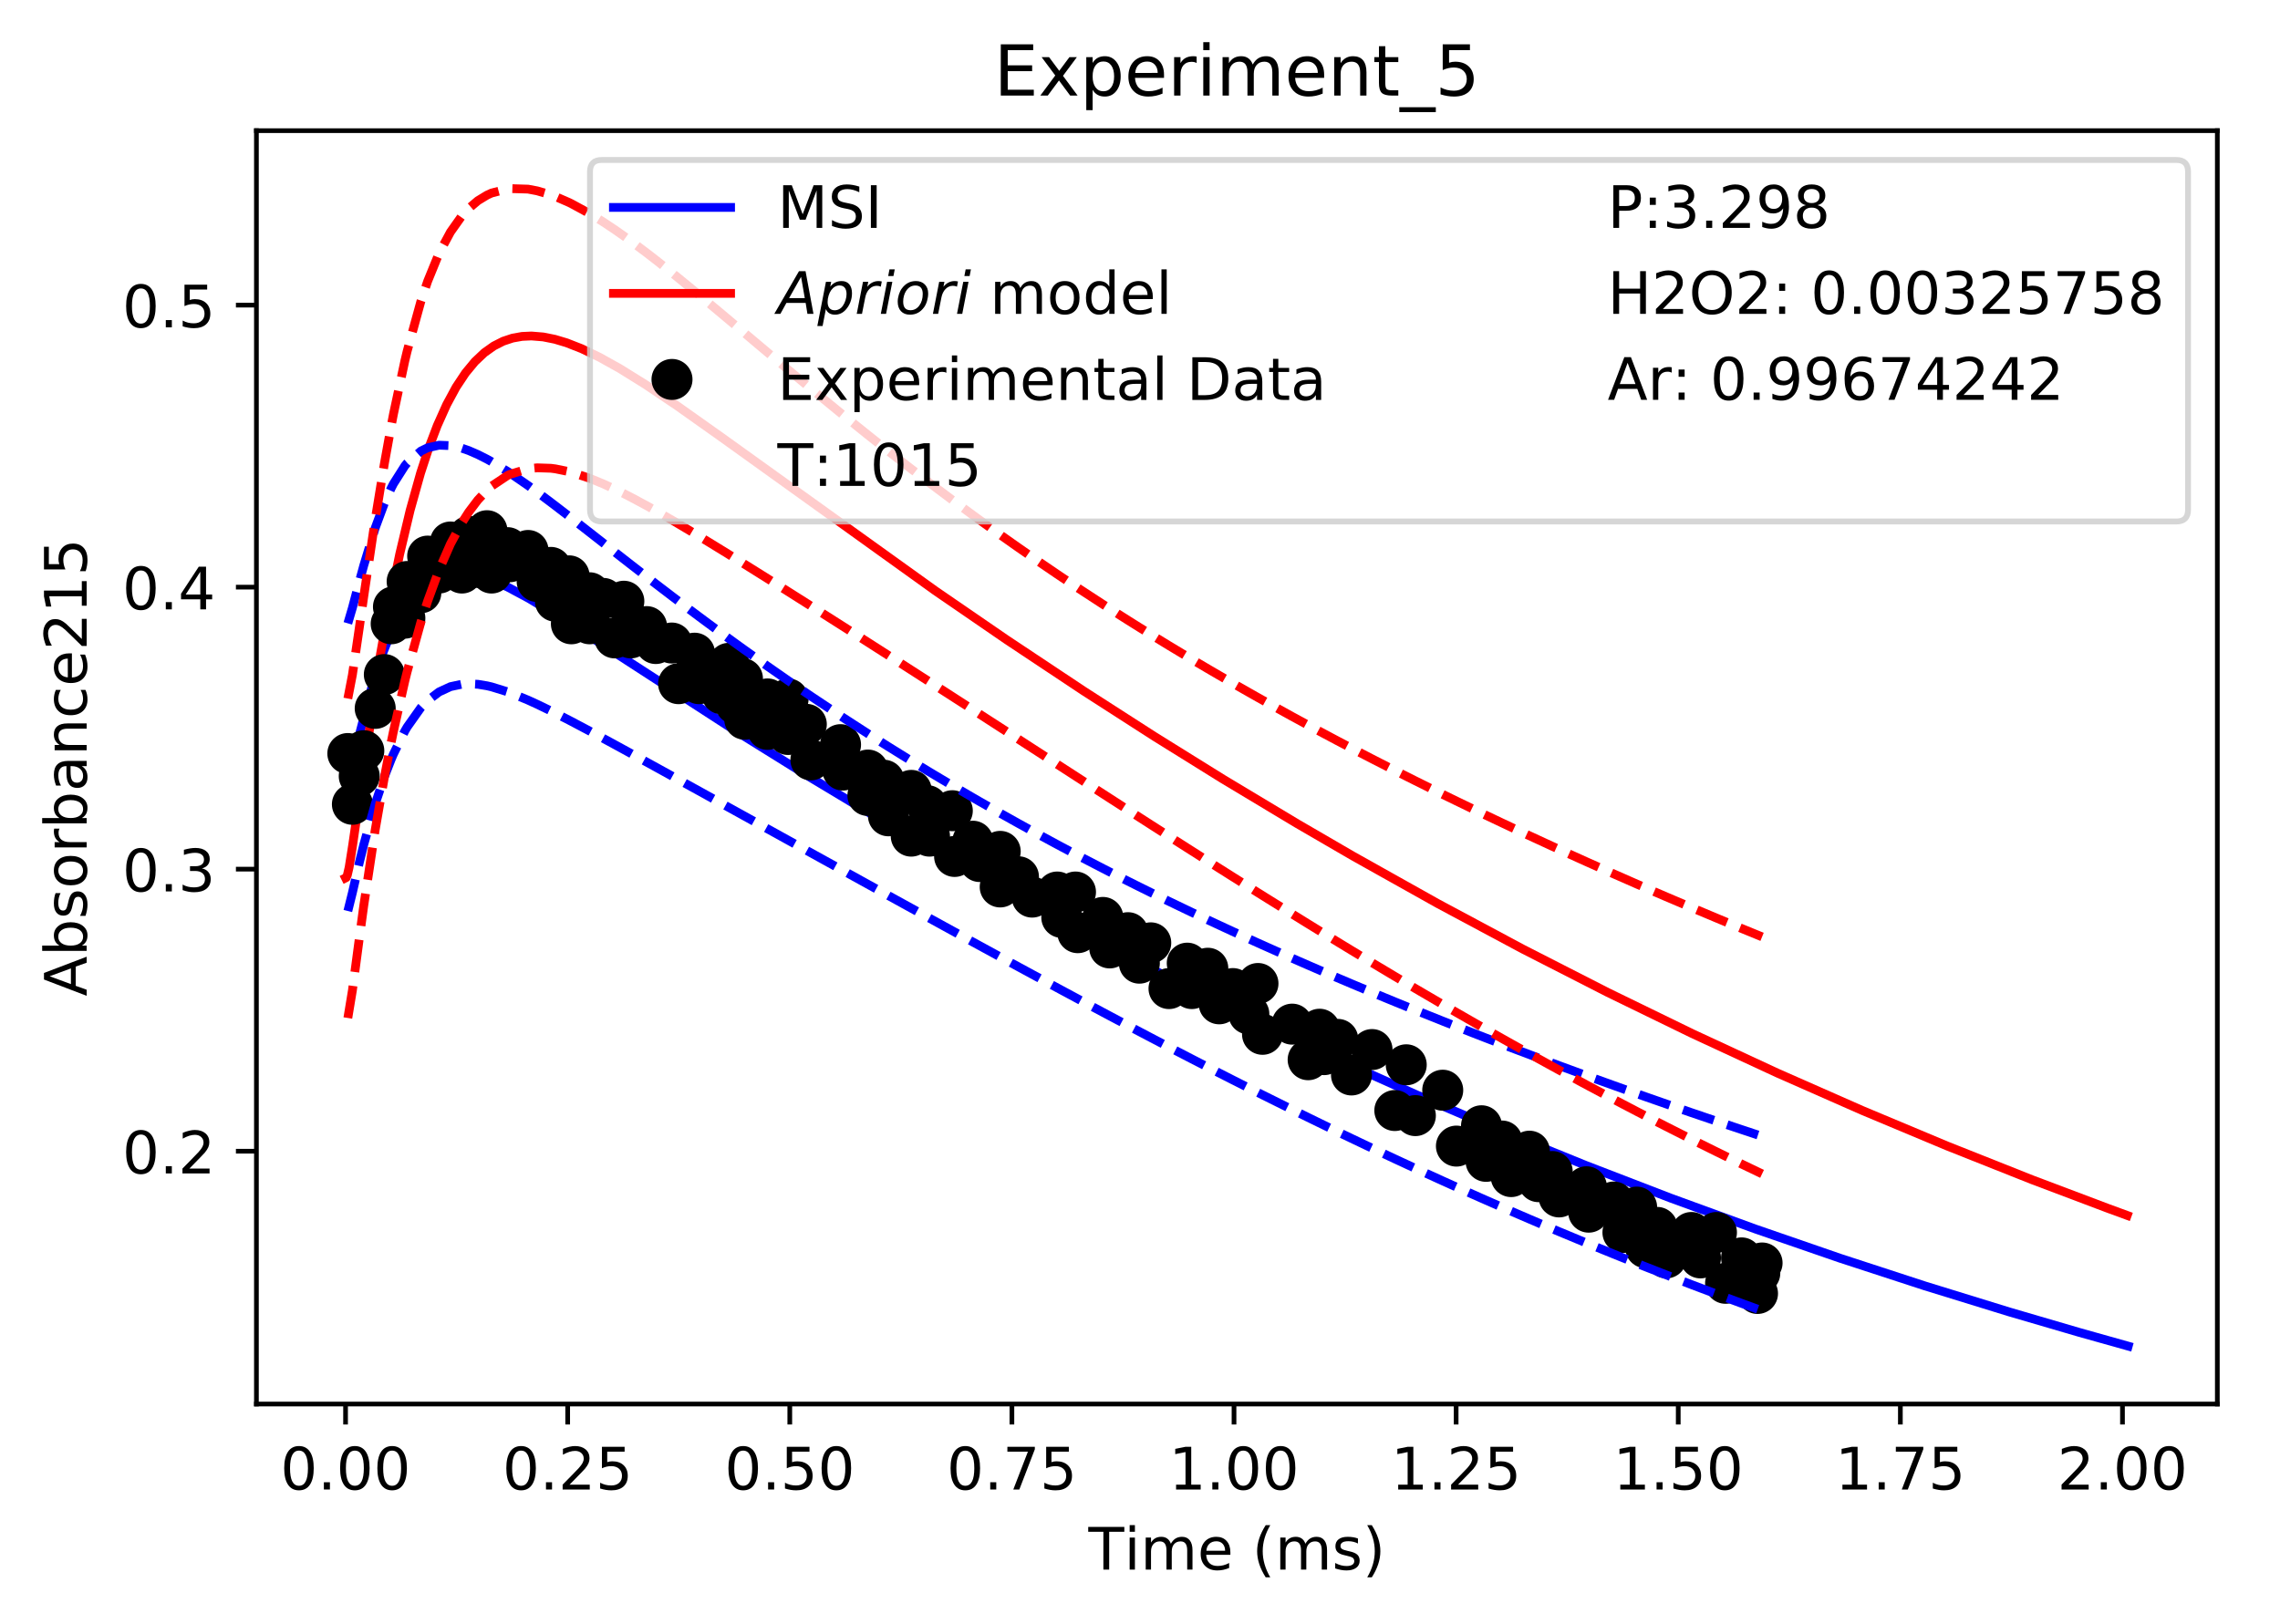 <?xml version="1.0" encoding="utf-8" standalone="no"?>
<!DOCTYPE svg PUBLIC "-//W3C//DTD SVG 1.1//EN"
  "http://www.w3.org/Graphics/SVG/1.1/DTD/svg11.dtd">
<!-- Created with matplotlib (https://matplotlib.org/) -->
<svg height="277.314pt" version="1.1" viewBox="0 0 389.281 277.314" width="389.281pt" xmlns="http://www.w3.org/2000/svg" xmlns:xlink="http://www.w3.org/1999/xlink">
 <defs>
  <style type="text/css">
*{stroke-linecap:butt;stroke-linejoin:round;}
  </style>
 </defs>
 <g id="figure_1">
  <g id="patch_1">
   <path d="M 0 277.314 
L 389.281 277.314 
L 389.281 0 
L 0 0 
z
" style="fill:#ffffff;"/>
  </g>
  <g id="axes_1">
   <g id="patch_2">
    <path d="M 43.781 239.758 
L 378.581 239.758 
L 378.581 22.318 
L 43.781 22.318 
z
" style="fill:#ffffff;"/>
   </g>
   <g id="matplotlib.axis_1">
    <g id="xtick_1">
     <g id="line2d_1">
      <defs>
       <path d="M 0 0 
L 0 3.5 
" id="m879ea1422d" style="stroke:#000000;stroke-width:0.8;"/>
      </defs>
      <g>
       <use style="stroke:#000000;stroke-width:0.8;" x="58.999" xlink:href="#m879ea1422d" y="239.758"/>
      </g>
     </g>
     <g id="text_1">
      <!-- 0.00 -->
      <defs>
       <path d="M 31.781 66.406 
Q 24.172 66.406 20.328 58.906 
Q 16.5 51.422 16.5 36.375 
Q 16.5 21.391 20.328 13.891 
Q 24.172 6.391 31.781 6.391 
Q 39.453 6.391 43.281 13.891 
Q 47.125 21.391 47.125 36.375 
Q 47.125 51.422 43.281 58.906 
Q 39.453 66.406 31.781 66.406 
z
M 31.781 74.219 
Q 44.047 74.219 50.516 64.516 
Q 56.984 54.828 56.984 36.375 
Q 56.984 17.969 50.516 8.266 
Q 44.047 -1.422 31.781 -1.422 
Q 19.531 -1.422 13.062 8.266 
Q 6.594 17.969 6.594 36.375 
Q 6.594 54.828 13.062 64.516 
Q 19.531 74.219 31.781 74.219 
z
" id="DejaVuSans-48"/>
       <path d="M 10.688 12.406 
L 21 12.406 
L 21 0 
L 10.688 0 
z
" id="DejaVuSans-46"/>
      </defs>
      <g transform="translate(47.867 254.357)scale(0.1 -0.1)">
       <use xlink:href="#DejaVuSans-48"/>
       <use x="63.623" xlink:href="#DejaVuSans-46"/>
       <use x="95.41" xlink:href="#DejaVuSans-48"/>
       <use x="159.033" xlink:href="#DejaVuSans-48"/>
      </g>
     </g>
    </g>
    <g id="xtick_2">
     <g id="line2d_2">
      <g>
       <use style="stroke:#000000;stroke-width:0.8;" x="96.923" xlink:href="#m879ea1422d" y="239.758"/>
      </g>
     </g>
     <g id="text_2">
      <!-- 0.25 -->
      <defs>
       <path d="M 19.188 8.297 
L 53.609 8.297 
L 53.609 0 
L 7.328 0 
L 7.328 8.297 
Q 12.938 14.109 22.625 23.891 
Q 32.328 33.688 34.812 36.531 
Q 39.547 41.844 41.422 45.531 
Q 43.312 49.219 43.312 52.781 
Q 43.312 58.594 39.234 62.25 
Q 35.156 65.922 28.609 65.922 
Q 23.969 65.922 18.812 64.312 
Q 13.672 62.703 7.812 59.422 
L 7.812 69.391 
Q 13.766 71.781 18.938 73 
Q 24.125 74.219 28.422 74.219 
Q 39.75 74.219 46.484 68.547 
Q 53.219 62.891 53.219 53.422 
Q 53.219 48.922 51.531 44.891 
Q 49.859 40.875 45.406 35.406 
Q 44.188 33.984 37.641 27.219 
Q 31.109 20.453 19.188 8.297 
z
" id="DejaVuSans-50"/>
       <path d="M 10.797 72.906 
L 49.516 72.906 
L 49.516 64.594 
L 19.828 64.594 
L 19.828 46.734 
Q 21.969 47.469 24.109 47.828 
Q 26.266 48.188 28.422 48.188 
Q 40.625 48.188 47.75 41.5 
Q 54.891 34.812 54.891 23.391 
Q 54.891 11.625 47.562 5.094 
Q 40.234 -1.422 26.906 -1.422 
Q 22.312 -1.422 17.547 -0.641 
Q 12.797 0.141 7.719 1.703 
L 7.719 11.625 
Q 12.109 9.234 16.797 8.062 
Q 21.484 6.891 26.703 6.891 
Q 35.156 6.891 40.078 11.328 
Q 45.016 15.766 45.016 23.391 
Q 45.016 31 40.078 35.438 
Q 35.156 39.891 26.703 39.891 
Q 22.75 39.891 18.812 39.016 
Q 14.891 38.141 10.797 36.281 
z
" id="DejaVuSans-53"/>
      </defs>
      <g transform="translate(85.79 254.357)scale(0.1 -0.1)">
       <use xlink:href="#DejaVuSans-48"/>
       <use x="63.623" xlink:href="#DejaVuSans-46"/>
       <use x="95.41" xlink:href="#DejaVuSans-50"/>
       <use x="159.033" xlink:href="#DejaVuSans-53"/>
      </g>
     </g>
    </g>
    <g id="xtick_3">
     <g id="line2d_3">
      <g>
       <use style="stroke:#000000;stroke-width:0.8;" x="134.846" xlink:href="#m879ea1422d" y="239.758"/>
      </g>
     </g>
     <g id="text_3">
      <!-- 0.50 -->
      <g transform="translate(123.713 254.357)scale(0.1 -0.1)">
       <use xlink:href="#DejaVuSans-48"/>
       <use x="63.623" xlink:href="#DejaVuSans-46"/>
       <use x="95.41" xlink:href="#DejaVuSans-53"/>
       <use x="159.033" xlink:href="#DejaVuSans-48"/>
      </g>
     </g>
    </g>
    <g id="xtick_4">
     <g id="line2d_4">
      <g>
       <use style="stroke:#000000;stroke-width:0.8;" x="172.769" xlink:href="#m879ea1422d" y="239.758"/>
      </g>
     </g>
     <g id="text_4">
      <!-- 0.75 -->
      <defs>
       <path d="M 8.203 72.906 
L 55.078 72.906 
L 55.078 68.703 
L 28.609 0 
L 18.312 0 
L 43.219 64.594 
L 8.203 64.594 
z
" id="DejaVuSans-55"/>
      </defs>
      <g transform="translate(161.637 254.357)scale(0.1 -0.1)">
       <use xlink:href="#DejaVuSans-48"/>
       <use x="63.623" xlink:href="#DejaVuSans-46"/>
       <use x="95.41" xlink:href="#DejaVuSans-55"/>
       <use x="159.033" xlink:href="#DejaVuSans-53"/>
      </g>
     </g>
    </g>
    <g id="xtick_5">
     <g id="line2d_5">
      <g>
       <use style="stroke:#000000;stroke-width:0.8;" x="210.693" xlink:href="#m879ea1422d" y="239.758"/>
      </g>
     </g>
     <g id="text_5">
      <!-- 1.00 -->
      <defs>
       <path d="M 12.406 8.297 
L 28.516 8.297 
L 28.516 63.922 
L 10.984 60.406 
L 10.984 69.391 
L 28.422 72.906 
L 38.281 72.906 
L 38.281 8.297 
L 54.391 8.297 
L 54.391 0 
L 12.406 0 
z
" id="DejaVuSans-49"/>
      </defs>
      <g transform="translate(199.56 254.357)scale(0.1 -0.1)">
       <use xlink:href="#DejaVuSans-49"/>
       <use x="63.623" xlink:href="#DejaVuSans-46"/>
       <use x="95.41" xlink:href="#DejaVuSans-48"/>
       <use x="159.033" xlink:href="#DejaVuSans-48"/>
      </g>
     </g>
    </g>
    <g id="xtick_6">
     <g id="line2d_6">
      <g>
       <use style="stroke:#000000;stroke-width:0.8;" x="248.616" xlink:href="#m879ea1422d" y="239.758"/>
      </g>
     </g>
     <g id="text_6">
      <!-- 1.25 -->
      <g transform="translate(237.483 254.357)scale(0.1 -0.1)">
       <use xlink:href="#DejaVuSans-49"/>
       <use x="63.623" xlink:href="#DejaVuSans-46"/>
       <use x="95.41" xlink:href="#DejaVuSans-50"/>
       <use x="159.033" xlink:href="#DejaVuSans-53"/>
      </g>
     </g>
    </g>
    <g id="xtick_7">
     <g id="line2d_7">
      <g>
       <use style="stroke:#000000;stroke-width:0.8;" x="286.539" xlink:href="#m879ea1422d" y="239.758"/>
      </g>
     </g>
     <g id="text_7">
      <!-- 1.50 -->
      <g transform="translate(275.407 254.357)scale(0.1 -0.1)">
       <use xlink:href="#DejaVuSans-49"/>
       <use x="63.623" xlink:href="#DejaVuSans-46"/>
       <use x="95.41" xlink:href="#DejaVuSans-53"/>
       <use x="159.033" xlink:href="#DejaVuSans-48"/>
      </g>
     </g>
    </g>
    <g id="xtick_8">
     <g id="line2d_8">
      <g>
       <use style="stroke:#000000;stroke-width:0.8;" x="324.463" xlink:href="#m879ea1422d" y="239.758"/>
      </g>
     </g>
     <g id="text_8">
      <!-- 1.75 -->
      <g transform="translate(313.33 254.357)scale(0.1 -0.1)">
       <use xlink:href="#DejaVuSans-49"/>
       <use x="63.623" xlink:href="#DejaVuSans-46"/>
       <use x="95.41" xlink:href="#DejaVuSans-55"/>
       <use x="159.033" xlink:href="#DejaVuSans-53"/>
      </g>
     </g>
    </g>
    <g id="xtick_9">
     <g id="line2d_9">
      <g>
       <use style="stroke:#000000;stroke-width:0.8;" x="362.386" xlink:href="#m879ea1422d" y="239.758"/>
      </g>
     </g>
     <g id="text_9">
      <!-- 2.00 -->
      <g transform="translate(351.253 254.357)scale(0.1 -0.1)">
       <use xlink:href="#DejaVuSans-50"/>
       <use x="63.623" xlink:href="#DejaVuSans-46"/>
       <use x="95.41" xlink:href="#DejaVuSans-48"/>
       <use x="159.033" xlink:href="#DejaVuSans-48"/>
      </g>
     </g>
    </g>
    <g id="text_10">
     <!-- Time (ms) -->
     <defs>
      <path d="M -0.297 72.906 
L 61.375 72.906 
L 61.375 64.594 
L 35.5 64.594 
L 35.5 0 
L 25.594 0 
L 25.594 64.594 
L -0.297 64.594 
z
" id="DejaVuSans-84"/>
      <path d="M 9.422 54.688 
L 18.406 54.688 
L 18.406 0 
L 9.422 0 
z
M 9.422 75.984 
L 18.406 75.984 
L 18.406 64.594 
L 9.422 64.594 
z
" id="DejaVuSans-105"/>
      <path d="M 52 44.188 
Q 55.375 50.25 60.062 53.125 
Q 64.75 56 71.094 56 
Q 79.641 56 84.281 50.016 
Q 88.922 44.047 88.922 33.016 
L 88.922 0 
L 79.891 0 
L 79.891 32.719 
Q 79.891 40.578 77.094 44.375 
Q 74.312 48.188 68.609 48.188 
Q 61.625 48.188 57.562 43.547 
Q 53.516 38.922 53.516 30.906 
L 53.516 0 
L 44.484 0 
L 44.484 32.719 
Q 44.484 40.625 41.703 44.406 
Q 38.922 48.188 33.109 48.188 
Q 26.219 48.188 22.156 43.531 
Q 18.109 38.875 18.109 30.906 
L 18.109 0 
L 9.078 0 
L 9.078 54.688 
L 18.109 54.688 
L 18.109 46.188 
Q 21.188 51.219 25.484 53.609 
Q 29.781 56 35.688 56 
Q 41.656 56 45.828 52.969 
Q 50 49.953 52 44.188 
z
" id="DejaVuSans-109"/>
      <path d="M 56.203 29.594 
L 56.203 25.203 
L 14.891 25.203 
Q 15.484 15.922 20.484 11.062 
Q 25.484 6.203 34.422 6.203 
Q 39.594 6.203 44.453 7.469 
Q 49.312 8.734 54.109 11.281 
L 54.109 2.781 
Q 49.266 0.734 44.188 -0.344 
Q 39.109 -1.422 33.891 -1.422 
Q 20.797 -1.422 13.156 6.188 
Q 5.516 13.812 5.516 26.812 
Q 5.516 40.234 12.766 48.109 
Q 20.016 56 32.328 56 
Q 43.359 56 49.781 48.891 
Q 56.203 41.797 56.203 29.594 
z
M 47.219 32.234 
Q 47.125 39.594 43.094 43.984 
Q 39.062 48.391 32.422 48.391 
Q 24.906 48.391 20.391 44.141 
Q 15.875 39.891 15.188 32.172 
z
" id="DejaVuSans-101"/>
      <path id="DejaVuSans-32"/>
      <path d="M 31 75.875 
Q 24.469 64.656 21.281 53.656 
Q 18.109 42.672 18.109 31.391 
Q 18.109 20.125 21.312 9.062 
Q 24.516 -2 31 -13.188 
L 23.188 -13.188 
Q 15.875 -1.703 12.234 9.375 
Q 8.594 20.453 8.594 31.391 
Q 8.594 42.281 12.203 53.312 
Q 15.828 64.359 23.188 75.875 
z
" id="DejaVuSans-40"/>
      <path d="M 44.281 53.078 
L 44.281 44.578 
Q 40.484 46.531 36.375 47.5 
Q 32.281 48.484 27.875 48.484 
Q 21.188 48.484 17.844 46.438 
Q 14.5 44.391 14.5 40.281 
Q 14.5 37.156 16.891 35.375 
Q 19.281 33.594 26.516 31.984 
L 29.594 31.297 
Q 39.156 29.25 43.188 25.516 
Q 47.219 21.781 47.219 15.094 
Q 47.219 7.469 41.188 3.016 
Q 35.156 -1.422 24.609 -1.422 
Q 20.219 -1.422 15.453 -0.562 
Q 10.688 0.297 5.422 2 
L 5.422 11.281 
Q 10.406 8.688 15.234 7.391 
Q 20.062 6.109 24.812 6.109 
Q 31.156 6.109 34.562 8.281 
Q 37.984 10.453 37.984 14.406 
Q 37.984 18.062 35.516 20.016 
Q 33.062 21.969 24.703 23.781 
L 21.578 24.516 
Q 13.234 26.266 9.516 29.906 
Q 5.812 33.547 5.812 39.891 
Q 5.812 47.609 11.281 51.797 
Q 16.75 56 26.812 56 
Q 31.781 56 36.172 55.266 
Q 40.578 54.547 44.281 53.078 
z
" id="DejaVuSans-115"/>
      <path d="M 8.016 75.875 
L 15.828 75.875 
Q 23.141 64.359 26.781 53.312 
Q 30.422 42.281 30.422 31.391 
Q 30.422 20.453 26.781 9.375 
Q 23.141 -1.703 15.828 -13.188 
L 8.016 -13.188 
Q 14.5 -2 17.703 9.062 
Q 20.906 20.125 20.906 31.391 
Q 20.906 42.672 17.703 53.656 
Q 14.5 64.656 8.016 75.875 
z
" id="DejaVuSans-41"/>
     </defs>
     <g transform="translate(185.828 268.035)scale(0.1 -0.1)">
      <use xlink:href="#DejaVuSans-84"/>
      <use x="61.037" xlink:href="#DejaVuSans-105"/>
      <use x="88.82" xlink:href="#DejaVuSans-109"/>
      <use x="186.232" xlink:href="#DejaVuSans-101"/>
      <use x="247.756" xlink:href="#DejaVuSans-32"/>
      <use x="279.543" xlink:href="#DejaVuSans-40"/>
      <use x="318.557" xlink:href="#DejaVuSans-109"/>
      <use x="415.969" xlink:href="#DejaVuSans-115"/>
      <use x="468.068" xlink:href="#DejaVuSans-41"/>
     </g>
    </g>
   </g>
   <g id="matplotlib.axis_2">
    <g id="ytick_1">
     <g id="line2d_10">
      <defs>
       <path d="M 0 0 
L -3.5 0 
" id="m2360a3068a" style="stroke:#000000;stroke-width:0.8;"/>
      </defs>
      <g>
       <use style="stroke:#000000;stroke-width:0.8;" x="43.781" xlink:href="#m2360a3068a" y="196.583"/>
      </g>
     </g>
     <g id="text_11">
      <!-- 0.2 -->
      <g transform="translate(20.878 200.382)scale(0.1 -0.1)">
       <use xlink:href="#DejaVuSans-48"/>
       <use x="63.623" xlink:href="#DejaVuSans-46"/>
       <use x="95.41" xlink:href="#DejaVuSans-50"/>
      </g>
     </g>
    </g>
    <g id="ytick_2">
     <g id="line2d_11">
      <g>
       <use style="stroke:#000000;stroke-width:0.8;" x="43.781" xlink:href="#m2360a3068a" y="148.423"/>
      </g>
     </g>
     <g id="text_12">
      <!-- 0.3 -->
      <defs>
       <path d="M 40.578 39.312 
Q 47.656 37.797 51.625 33 
Q 55.609 28.219 55.609 21.188 
Q 55.609 10.406 48.188 4.484 
Q 40.766 -1.422 27.094 -1.422 
Q 22.516 -1.422 17.656 -0.516 
Q 12.797 0.391 7.625 2.203 
L 7.625 11.719 
Q 11.719 9.328 16.594 8.109 
Q 21.484 6.891 26.812 6.891 
Q 36.078 6.891 40.938 10.547 
Q 45.797 14.203 45.797 21.188 
Q 45.797 27.641 41.281 31.266 
Q 36.766 34.906 28.719 34.906 
L 20.219 34.906 
L 20.219 43.016 
L 29.109 43.016 
Q 36.375 43.016 40.234 45.922 
Q 44.094 48.828 44.094 54.297 
Q 44.094 59.906 40.109 62.906 
Q 36.141 65.922 28.719 65.922 
Q 24.656 65.922 20.016 65.031 
Q 15.375 64.156 9.812 62.312 
L 9.812 71.094 
Q 15.438 72.656 20.344 73.438 
Q 25.25 74.219 29.594 74.219 
Q 40.828 74.219 47.359 69.109 
Q 53.906 64.016 53.906 55.328 
Q 53.906 49.266 50.438 45.094 
Q 46.969 40.922 40.578 39.312 
z
" id="DejaVuSans-51"/>
      </defs>
      <g transform="translate(20.878 152.222)scale(0.1 -0.1)">
       <use xlink:href="#DejaVuSans-48"/>
       <use x="63.623" xlink:href="#DejaVuSans-46"/>
       <use x="95.41" xlink:href="#DejaVuSans-51"/>
      </g>
     </g>
    </g>
    <g id="ytick_3">
     <g id="line2d_12">
      <g>
       <use style="stroke:#000000;stroke-width:0.8;" x="43.781" xlink:href="#m2360a3068a" y="100.262"/>
      </g>
     </g>
     <g id="text_13">
      <!-- 0.4 -->
      <defs>
       <path d="M 37.797 64.312 
L 12.891 25.391 
L 37.797 25.391 
z
M 35.203 72.906 
L 47.609 72.906 
L 47.609 25.391 
L 58.016 25.391 
L 58.016 17.188 
L 47.609 17.188 
L 47.609 0 
L 37.797 0 
L 37.797 17.188 
L 4.891 17.188 
L 4.891 26.703 
z
" id="DejaVuSans-52"/>
      </defs>
      <g transform="translate(20.878 104.061)scale(0.1 -0.1)">
       <use xlink:href="#DejaVuSans-48"/>
       <use x="63.623" xlink:href="#DejaVuSans-46"/>
       <use x="95.41" xlink:href="#DejaVuSans-52"/>
      </g>
     </g>
    </g>
    <g id="ytick_4">
     <g id="line2d_13">
      <g>
       <use style="stroke:#000000;stroke-width:0.8;" x="43.781" xlink:href="#m2360a3068a" y="52.101"/>
      </g>
     </g>
     <g id="text_14">
      <!-- 0.5 -->
      <g transform="translate(20.878 55.901)scale(0.1 -0.1)">
       <use xlink:href="#DejaVuSans-48"/>
       <use x="63.623" xlink:href="#DejaVuSans-46"/>
       <use x="95.41" xlink:href="#DejaVuSans-53"/>
      </g>
     </g>
    </g>
    <g id="text_15">
     <!-- Absorbance215 -->
     <defs>
      <path d="M 34.188 63.188 
L 20.797 26.906 
L 47.609 26.906 
z
M 28.609 72.906 
L 39.797 72.906 
L 67.578 0 
L 57.328 0 
L 50.688 18.703 
L 17.828 18.703 
L 11.188 0 
L 0.781 0 
z
" id="DejaVuSans-65"/>
      <path d="M 48.688 27.297 
Q 48.688 37.203 44.609 42.844 
Q 40.531 48.484 33.406 48.484 
Q 26.266 48.484 22.188 42.844 
Q 18.109 37.203 18.109 27.297 
Q 18.109 17.391 22.188 11.75 
Q 26.266 6.109 33.406 6.109 
Q 40.531 6.109 44.609 11.75 
Q 48.688 17.391 48.688 27.297 
z
M 18.109 46.391 
Q 20.953 51.266 25.266 53.625 
Q 29.594 56 35.594 56 
Q 45.562 56 51.781 48.094 
Q 58.016 40.188 58.016 27.297 
Q 58.016 14.406 51.781 6.484 
Q 45.562 -1.422 35.594 -1.422 
Q 29.594 -1.422 25.266 0.953 
Q 20.953 3.328 18.109 8.203 
L 18.109 0 
L 9.078 0 
L 9.078 75.984 
L 18.109 75.984 
z
" id="DejaVuSans-98"/>
      <path d="M 30.609 48.391 
Q 23.391 48.391 19.188 42.75 
Q 14.984 37.109 14.984 27.297 
Q 14.984 17.484 19.156 11.844 
Q 23.344 6.203 30.609 6.203 
Q 37.797 6.203 41.984 11.859 
Q 46.188 17.531 46.188 27.297 
Q 46.188 37.016 41.984 42.703 
Q 37.797 48.391 30.609 48.391 
z
M 30.609 56 
Q 42.328 56 49.016 48.375 
Q 55.719 40.766 55.719 27.297 
Q 55.719 13.875 49.016 6.219 
Q 42.328 -1.422 30.609 -1.422 
Q 18.844 -1.422 12.172 6.219 
Q 5.516 13.875 5.516 27.297 
Q 5.516 40.766 12.172 48.375 
Q 18.844 56 30.609 56 
z
" id="DejaVuSans-111"/>
      <path d="M 41.109 46.297 
Q 39.594 47.172 37.812 47.578 
Q 36.031 48 33.891 48 
Q 26.266 48 22.188 43.047 
Q 18.109 38.094 18.109 28.812 
L 18.109 0 
L 9.078 0 
L 9.078 54.688 
L 18.109 54.688 
L 18.109 46.188 
Q 20.953 51.172 25.484 53.578 
Q 30.031 56 36.531 56 
Q 37.453 56 38.578 55.875 
Q 39.703 55.766 41.062 55.516 
z
" id="DejaVuSans-114"/>
      <path d="M 34.281 27.484 
Q 23.391 27.484 19.188 25 
Q 14.984 22.516 14.984 16.5 
Q 14.984 11.719 18.141 8.906 
Q 21.297 6.109 26.703 6.109 
Q 34.188 6.109 38.703 11.406 
Q 43.219 16.703 43.219 25.484 
L 43.219 27.484 
z
M 52.203 31.203 
L 52.203 0 
L 43.219 0 
L 43.219 8.297 
Q 40.141 3.328 35.547 0.953 
Q 30.953 -1.422 24.312 -1.422 
Q 15.922 -1.422 10.953 3.297 
Q 6 8.016 6 15.922 
Q 6 25.141 12.172 29.828 
Q 18.359 34.516 30.609 34.516 
L 43.219 34.516 
L 43.219 35.406 
Q 43.219 41.609 39.141 45 
Q 35.062 48.391 27.688 48.391 
Q 23 48.391 18.547 47.266 
Q 14.109 46.141 10.016 43.891 
L 10.016 52.203 
Q 14.938 54.109 19.578 55.047 
Q 24.219 56 28.609 56 
Q 40.484 56 46.344 49.844 
Q 52.203 43.703 52.203 31.203 
z
" id="DejaVuSans-97"/>
      <path d="M 54.891 33.016 
L 54.891 0 
L 45.906 0 
L 45.906 32.719 
Q 45.906 40.484 42.875 44.328 
Q 39.844 48.188 33.797 48.188 
Q 26.516 48.188 22.312 43.547 
Q 18.109 38.922 18.109 30.906 
L 18.109 0 
L 9.078 0 
L 9.078 54.688 
L 18.109 54.688 
L 18.109 46.188 
Q 21.344 51.125 25.703 53.562 
Q 30.078 56 35.797 56 
Q 45.219 56 50.047 50.172 
Q 54.891 44.344 54.891 33.016 
z
" id="DejaVuSans-110"/>
      <path d="M 48.781 52.594 
L 48.781 44.188 
Q 44.969 46.297 41.141 47.344 
Q 37.312 48.391 33.406 48.391 
Q 24.656 48.391 19.812 42.844 
Q 14.984 37.312 14.984 27.297 
Q 14.984 17.281 19.812 11.734 
Q 24.656 6.203 33.406 6.203 
Q 37.312 6.203 41.141 7.25 
Q 44.969 8.297 48.781 10.406 
L 48.781 2.094 
Q 45.016 0.344 40.984 -0.531 
Q 36.969 -1.422 32.422 -1.422 
Q 20.062 -1.422 12.781 6.344 
Q 5.516 14.109 5.516 27.297 
Q 5.516 40.672 12.859 48.328 
Q 20.219 56 33.016 56 
Q 37.156 56 41.109 55.141 
Q 45.062 54.297 48.781 52.594 
z
" id="DejaVuSans-99"/>
     </defs>
     <g transform="translate(14.798 170.129)rotate(-90)scale(0.1 -0.1)">
      <use xlink:href="#DejaVuSans-65"/>
      <use x="68.408" xlink:href="#DejaVuSans-98"/>
      <use x="131.885" xlink:href="#DejaVuSans-115"/>
      <use x="183.984" xlink:href="#DejaVuSans-111"/>
      <use x="245.166" xlink:href="#DejaVuSans-114"/>
      <use x="286.279" xlink:href="#DejaVuSans-98"/>
      <use x="349.756" xlink:href="#DejaVuSans-97"/>
      <use x="411.035" xlink:href="#DejaVuSans-110"/>
      <use x="474.414" xlink:href="#DejaVuSans-99"/>
      <use x="529.395" xlink:href="#DejaVuSans-101"/>
      <use x="590.918" xlink:href="#DejaVuSans-50"/>
      <use x="654.541" xlink:href="#DejaVuSans-49"/>
      <use x="718.164" xlink:href="#DejaVuSans-53"/>
     </g>
    </g>
   </g>
   <g id="line2d_14">
    <path clip-path="url(#p5cc83beb8e)" d="M 58.999 133.499 
L 59.135 133.431 
L 59.341 133.015 
L 59.778 131.519 
L 63.827 116.028 
L 65.315 111.613 
L 66.783 107.975 
L 68.25 105.007 
L 69.425 103.077 
L 70.599 101.506 
L 71.773 100.258 
L 72.947 99.299 
L 74.121 98.594 
L 75.295 98.111 
L 76.763 97.777 
L 78.096 97.691 
L 79.874 97.843 
L 81.652 98.238 
L 83.809 98.969 
L 86.685 100.251 
L 90.28 102.18 
L 94.594 104.768 
L 102.187 109.639 
L 126.147 125.161 
L 138.525 132.859 
L 150.088 139.812 
L 161.651 146.534 
L 174.545 153.757 
L 186.79 160.355 
L 198.714 166.537 
L 209.487 171.918 
L 220.127 177.047 
L 230.977 182.089 
L 241.826 186.945 
L 256.292 193.136 
L 270.757 199.013 
L 285.223 204.586 
L 299.689 209.864 
L 314.154 214.858 
L 328.62 219.58 
L 343.057 224.032 
L 355.064 227.544 
L 363.363 229.874 
L 363.363 229.874 
" style="fill:none;stroke:#0000ff;stroke-linecap:square;stroke-width:1.5;"/>
   </g>
   <g id="line2d_15">
    <path clip-path="url(#p5cc83beb8e)" d="M 58.999 149.923 
L 59.114 149.866 
L 59.3 149.444 
L 59.611 148.098 
L 60.202 144.374 
L 64.962 111.705 
L 66.651 102.353 
L 68.239 94.645 
L 70.022 87.154 
L 71.805 80.789 
L 73.231 76.435 
L 74.657 72.677 
L 76.263 69.092 
L 77.871 66.117 
L 79.48 63.69 
L 81.088 61.747 
L 82.697 60.23 
L 84.305 59.087 
L 85.914 58.269 
L 87.522 57.735 
L 89.131 57.448 
L 90.739 57.374 
L 92.742 57.538 
L 94.729 57.936 
L 96.728 58.534 
L 99.317 59.547 
L 102.337 60.997 
L 105.789 62.918 
L 110.216 65.669 
L 115.64 69.319 
L 123.221 74.693 
L 159.709 100.895 
L 171.894 109.263 
L 185.011 117.988 
L 197.189 125.817 
L 208.764 133.016 
L 221.471 140.648 
L 231.002 146.186 
L 245.492 154.304 
L 259.983 162.061 
L 274.473 169.463 
L 288.964 176.519 
L 303.455 183.236 
L 317.945 189.623 
L 332.436 195.69 
L 346.926 201.447 
L 359.938 206.36 
L 363.191 207.552 
L 363.191 207.552 
" style="fill:none;stroke:#ff0000;stroke-linecap:square;stroke-width:1.5;"/>
   </g>
   <g id="line2d_16">
    <defs>
     <path d="M 0 3 
C 0.796 3 1.559 2.684 2.121 2.121 
C 2.684 1.559 3 0.796 3 0 
C 3 -0.796 2.684 -1.559 2.121 -2.121 
C 1.559 -2.684 0.796 -3 0 -3 
C -0.796 -3 -1.559 -2.684 -2.121 -2.121 
C -2.684 -1.559 -3 -0.796 -3 0 
C -3 0.796 -2.684 1.559 -2.121 2.121 
C -1.559 2.684 -0.796 3 0 3 
z
" id="m2550c081cf" style="stroke:#000000;"/>
    </defs>
    <g clip-path="url(#p5cc83beb8e)">
     <use style="stroke:#000000;" x="59.389" xlink:href="#m2550c081cf" y="128.677"/>
     <use style="stroke:#000000;" x="60.168" xlink:href="#m2550c081cf" y="137.346"/>
     <use style="stroke:#000000;" x="61.336" xlink:href="#m2550c081cf" y="132.53"/>
     <use style="stroke:#000000;" x="62.115" xlink:href="#m2550c081cf" y="128.195"/>
     <use style="stroke:#000000;" x="64.062" xlink:href="#m2550c081cf" y="120.971"/>
     <use style="stroke:#000000;" x="65.62" xlink:href="#m2550c081cf" y="115.192"/>
     <use style="stroke:#000000;" x="66.789" xlink:href="#m2550c081cf" y="106.523"/>
     <use style="stroke:#000000;" x="67.178" xlink:href="#m2550c081cf" y="103.633"/>
     <use style="stroke:#000000;" x="69.125" xlink:href="#m2550c081cf" y="105.56"/>
     <use style="stroke:#000000;" x="69.515" xlink:href="#m2550c081cf" y="99.299"/>
     <use style="stroke:#000000;" x="71.851" xlink:href="#m2550c081cf" y="101.225"/>
     <use style="stroke:#000000;" x="73.02" xlink:href="#m2550c081cf" y="94.964"/>
     <use style="stroke:#000000;" x="74.967" xlink:href="#m2550c081cf" y="97.854"/>
     <use style="stroke:#000000;" x="76.914" xlink:href="#m2550c081cf" y="92.556"/>
     <use style="stroke:#000000;" x="78.862" xlink:href="#m2550c081cf" y="97.854"/>
     <use style="stroke:#000000;" x="80.03" xlink:href="#m2550c081cf" y="91.593"/>
     <use style="stroke:#000000;" x="81.588" xlink:href="#m2550c081cf" y="96.891"/>
     <use style="stroke:#000000;" x="83.146" xlink:href="#m2550c081cf" y="90.63"/>
     <use style="stroke:#000000;" x="83.925" xlink:href="#m2550c081cf" y="97.854"/>
     <use style="stroke:#000000;" x="86.651" xlink:href="#m2550c081cf" y="93.519"/>
     <use style="stroke:#000000;" x="87.04" xlink:href="#m2550c081cf" y="95.927"/>
     <use style="stroke:#000000;" x="90.156" xlink:href="#m2550c081cf" y="94.001"/>
     <use style="stroke:#000000;" x="91.714" xlink:href="#m2550c081cf" y="99.299"/>
     <use style="stroke:#000000;" x="94.05" xlink:href="#m2550c081cf" y="96.891"/>
     <use style="stroke:#000000;" x="94.829" xlink:href="#m2550c081cf" y="102.67"/>
     <use style="stroke:#000000;" x="97.166" xlink:href="#m2550c081cf" y="98.335"/>
     <use style="stroke:#000000;" x="97.556" xlink:href="#m2550c081cf" y="106.523"/>
     <use style="stroke:#000000;" x="100.671" xlink:href="#m2550c081cf" y="101.225"/>
     <use style="stroke:#000000;" x="100.671" xlink:href="#m2550c081cf" y="106.523"/>
     <use style="stroke:#000000;" x="103.008" xlink:href="#m2550c081cf" y="102.188"/>
     <use style="stroke:#000000;" x="104.955" xlink:href="#m2550c081cf" y="108.931"/>
     <use style="stroke:#000000;" x="106.513" xlink:href="#m2550c081cf" y="102.67"/>
     <use style="stroke:#000000;" x="107.681" xlink:href="#m2550c081cf" y="108.931"/>
     <use style="stroke:#000000;" x="110.408" xlink:href="#m2550c081cf" y="107.004"/>
     <use style="stroke:#000000;" x="111.965" xlink:href="#m2550c081cf" y="109.894"/>
     <use style="stroke:#000000;" x="114.692" xlink:href="#m2550c081cf" y="109.807"/>
     <use style="stroke:#000000;" x="115.86" xlink:href="#m2550c081cf" y="116.749"/>
     <use style="stroke:#000000;" x="118.586" xlink:href="#m2550c081cf" y="111.543"/>
     <use style="stroke:#000000;" x="119.365" xlink:href="#m2550c081cf" y="116.749"/>
     <use style="stroke:#000000;" x="120.923" xlink:href="#m2550c081cf" y="114.146"/>
     <use style="stroke:#000000;" x="123.26" xlink:href="#m2550c081cf" y="118.485"/>
     <use style="stroke:#000000;" x="124.428" xlink:href="#m2550c081cf" y="113.278"/>
     <use style="stroke:#000000;" x="125.597" xlink:href="#m2550c081cf" y="120.22"/>
     <use style="stroke:#000000;" x="126.765" xlink:href="#m2550c081cf" y="115.881"/>
     <use style="stroke:#000000;" x="127.154" xlink:href="#m2550c081cf" y="122.824"/>
     <use style="stroke:#000000;" x="131.049" xlink:href="#m2550c081cf" y="119.353"/>
     <use style="stroke:#000000;" x="131.049" xlink:href="#m2550c081cf" y="124.559"/>
     <use style="stroke:#000000;" x="134.555" xlink:href="#m2550c081cf" y="119.353"/>
     <use style="stroke:#000000;" x="134.555" xlink:href="#m2550c081cf" y="125.427"/>
     <use style="stroke:#000000;" x="137.669" xlink:href="#m2550c081cf" y="123.692"/>
     <use style="stroke:#000000;" x="138.449" xlink:href="#m2550c081cf" y="129.766"/>
     <use style="stroke:#000000;" x="143.512" xlink:href="#m2550c081cf" y="127.163"/>
     <use style="stroke:#000000;" x="143.901" xlink:href="#m2550c081cf" y="131.501"/>
     <use style="stroke:#000000;" x="148.184" xlink:href="#m2550c081cf" y="131.501"/>
     <use style="stroke:#000000;" x="148.184" xlink:href="#m2550c081cf" y="135.84"/>
     <use style="stroke:#000000;" x="150.912" xlink:href="#m2550c081cf" y="133.237"/>
     <use style="stroke:#000000;" x="151.69" xlink:href="#m2550c081cf" y="139.311"/>
     <use style="stroke:#000000;" x="155.584" xlink:href="#m2550c081cf" y="134.972"/>
     <use style="stroke:#000000;" x="155.584" xlink:href="#m2550c081cf" y="142.782"/>
     <use style="stroke:#000000;" x="158.311" xlink:href="#m2550c081cf" y="137.575"/>
     <use style="stroke:#000000;" x="158.7" xlink:href="#m2550c081cf" y="142.782"/>
     <use style="stroke:#000000;" x="162.595" xlink:href="#m2550c081cf" y="138.443"/>
     <use style="stroke:#000000;" x="162.984" xlink:href="#m2550c081cf" y="146.253"/>
     <use style="stroke:#000000;" x="166.099" xlink:href="#m2550c081cf" y="143.65"/>
     <use style="stroke:#000000;" x="167.269" xlink:href="#m2550c081cf" y="147.121"/>
     <use style="stroke:#000000;" x="170.773" xlink:href="#m2550c081cf" y="145.386"/>
     <use style="stroke:#000000;" x="170.773" xlink:href="#m2550c081cf" y="151.46"/>
     <use style="stroke:#000000;" x="173.889" xlink:href="#m2550c081cf" y="149.724"/>
     <use style="stroke:#000000;" x="176.226" xlink:href="#m2550c081cf" y="153.195"/>
     <use style="stroke:#000000;" x="180.51" xlink:href="#m2550c081cf" y="152.327"/>
     <use style="stroke:#000000;" x="181.288" xlink:href="#m2550c081cf" y="156.666"/>
     <use style="stroke:#000000;" x="183.626" xlink:href="#m2550c081cf" y="152.327"/>
     <use style="stroke:#000000;" x="184.014" xlink:href="#m2550c081cf" y="159.27"/>
     <use style="stroke:#000000;" x="188.3" xlink:href="#m2550c081cf" y="156.666"/>
     <use style="stroke:#000000;" x="189.468" xlink:href="#m2550c081cf" y="161.873"/>
     <use style="stroke:#000000;" x="192.583" xlink:href="#m2550c081cf" y="159.27"/>
     <use style="stroke:#000000;" x="194.53" xlink:href="#m2550c081cf" y="164.476"/>
     <use style="stroke:#000000;" x="196.477" xlink:href="#m2550c081cf" y="161.005"/>
     <use style="stroke:#000000;" x="199.593" xlink:href="#m2550c081cf" y="168.815"/>
     <use style="stroke:#000000;" x="202.709" xlink:href="#m2550c081cf" y="164.476"/>
     <use style="stroke:#000000;" x="203.487" xlink:href="#m2550c081cf" y="168.815"/>
     <use style="stroke:#000000;" x="206.215" xlink:href="#m2550c081cf" y="165.344"/>
     <use style="stroke:#000000;" x="208.161" xlink:href="#m2550c081cf" y="171.418"/>
     <use style="stroke:#000000;" x="210.498" xlink:href="#m2550c081cf" y="168.815"/>
     <use style="stroke:#000000;" x="213.224" xlink:href="#m2550c081cf" y="173.153"/>
     <use style="stroke:#000000;" x="214.782" xlink:href="#m2550c081cf" y="167.947"/>
     <use style="stroke:#000000;" x="215.56" xlink:href="#m2550c081cf" y="176.625"/>
     <use style="stroke:#000000;" x="220.624" xlink:href="#m2550c081cf" y="174.889"/>
     <use style="stroke:#000000;" x="223.35" xlink:href="#m2550c081cf" y="180.964"/>
     <use style="stroke:#000000;" x="225.298" xlink:href="#m2550c081cf" y="175.757"/>
     <use style="stroke:#000000;" x="226.076" xlink:href="#m2550c081cf" y="180.096"/>
     <use style="stroke:#000000;" x="228.413" xlink:href="#m2550c081cf" y="177.492"/>
     <use style="stroke:#000000;" x="230.75" xlink:href="#m2550c081cf" y="183.567"/>
     <use style="stroke:#000000;" x="234.255" xlink:href="#m2550c081cf" y="179.228"/>
     <use style="stroke:#000000;" x="238.149" xlink:href="#m2550c081cf" y="189.641"/>
     <use style="stroke:#000000;" x="240.097" xlink:href="#m2550c081cf" y="181.831"/>
     <use style="stroke:#000000;" x="241.655" xlink:href="#m2550c081cf" y="190.509"/>
     <use style="stroke:#000000;" x="246.328" xlink:href="#m2550c081cf" y="186.17"/>
     <use style="stroke:#000000;" x="248.665" xlink:href="#m2550c081cf" y="195.715"/>
     <use style="stroke:#000000;" x="252.948" xlink:href="#m2550c081cf" y="192.244"/>
     <use style="stroke:#000000;" x="253.728" xlink:href="#m2550c081cf" y="198.319"/>
     <use style="stroke:#000000;" x="256.454" xlink:href="#m2550c081cf" y="194.847"/>
     <use style="stroke:#000000;" x="258.012" xlink:href="#m2550c081cf" y="200.922"/>
     <use style="stroke:#000000;" x="261.128" xlink:href="#m2550c081cf" y="196.583"/>
     <use style="stroke:#000000;" x="262.686" xlink:href="#m2550c081cf" y="201.79"/>
     <use style="stroke:#000000;" x="265.022" xlink:href="#m2550c081cf" y="200.054"/>
     <use style="stroke:#000000;" x="266.19" xlink:href="#m2550c081cf" y="204.393"/>
     <use style="stroke:#000000;" x="270.863" xlink:href="#m2550c081cf" y="202.658"/>
     <use style="stroke:#000000;" x="271.253" xlink:href="#m2550c081cf" y="206.996"/>
     <use style="stroke:#000000;" x="275.537" xlink:href="#m2550c081cf" y="205.261"/>
     <use style="stroke:#000000;" x="277.095" xlink:href="#m2550c081cf" y="210.467"/>
     <use style="stroke:#000000;" x="279.432" xlink:href="#m2550c081cf" y="206.129"/>
     <use style="stroke:#000000;" x="280.99" xlink:href="#m2550c081cf" y="213.07"/>
     <use style="stroke:#000000;" x="282.937" xlink:href="#m2550c081cf" y="209.599"/>
     <use style="stroke:#000000;" x="284.494" xlink:href="#m2550c081cf" y="214.806"/>
     <use style="stroke:#000000;" x="288.778" xlink:href="#m2550c081cf" y="210.467"/>
     <use style="stroke:#000000;" x="290.336" xlink:href="#m2550c081cf" y="214.806"/>
     <use style="stroke:#000000;" x="293.062" xlink:href="#m2550c081cf" y="210.467"/>
     <use style="stroke:#000000;" x="294.62" xlink:href="#m2550c081cf" y="219.145"/>
     <use style="stroke:#000000;" x="297.347" xlink:href="#m2550c081cf" y="214.806"/>
     <use style="stroke:#000000;" x="297.736" xlink:href="#m2550c081cf" y="218.277"/>
     <use style="stroke:#000000;" x="300.073" xlink:href="#m2550c081cf" y="220.88"/>
     <use style="stroke:#000000;" x="300.462" xlink:href="#m2550c081cf" y="217.409"/>
     <use style="stroke:#000000;" x="300.852" xlink:href="#m2550c081cf" y="215.674"/>
    </g>
   </g>
   <g id="line2d_17">
    <path clip-path="url(#p5cc83beb8e)" d="M 59.389 106.446 
L 60.168 103.803 
L 61.336 99.377 
L 62.115 96.538 
L 64.062 90.158 
L 65.62 85.961 
L 66.789 83.365 
L 67.178 82.609 
L 69.125 79.543 
L 69.515 79.07 
L 71.851 77.033 
L 73.02 76.462 
L 74.967 76.023 
L 76.914 76.099 
L 78.862 76.537 
L 80.03 76.941 
L 81.588 77.618 
L 83.146 78.406 
L 83.925 78.838 
L 86.651 80.503 
L 87.04 80.759 
L 90.156 82.906 
L 91.714 84.036 
L 94.05 85.785 
L 94.829 86.377 
L 97.166 88.175 
L 97.556 88.477 
L 100.671 90.906 
L 100.671 90.906 
L 103.008 92.736 
L 104.955 94.261 
L 106.513 95.478 
L 107.681 96.388 
L 110.408 98.502 
L 111.965 99.701 
L 114.692 101.785 
L 115.86 102.672 
L 118.586 104.723 
L 119.365 105.305 
L 120.923 106.462 
L 123.26 108.182 
L 124.428 109.035 
L 125.597 109.884 
L 126.765 110.726 
L 127.154 111.006 
L 131.049 113.774 
L 131.049 113.774 
L 134.555 116.218 
L 134.555 116.218 
L 137.669 118.351 
L 138.449 118.88 
L 143.512 122.256 
L 143.901 122.511 
L 148.184 125.286 
L 148.184 125.286 
L 150.912 127.022 
L 151.69 127.511 
L 155.584 129.932 
L 155.584 129.932 
L 158.311 131.592 
L 158.7 131.827 
L 162.595 134.154 
L 162.984 134.383 
L 166.099 136.2 
L 167.269 136.876 
L 170.773 138.872 
L 170.773 138.872 
L 173.889 140.615 
L 176.226 141.903 
L 180.51 144.22 
L 181.288 144.636 
L 183.626 145.872 
L 184.014 146.076 
L 188.3 148.298 
L 189.468 148.895 
L 192.583 150.471 
L 194.53 151.443 
L 196.477 152.406 
L 199.593 153.926 
L 202.709 155.424 
L 203.487 155.795 
L 206.215 157.084 
L 208.161 157.993 
L 210.498 159.074 
L 213.224 160.323 
L 214.782 161.03 
L 215.56 161.381 
L 220.624 163.635 
L 223.35 164.827 
L 225.298 165.668 
L 226.076 166.003 
L 228.413 167.004 
L 230.75 167.996 
L 234.255 169.465 
L 238.149 171.073 
L 240.097 171.865 
L 241.655 172.498 
L 246.328 174.369 
L 248.665 175.294 
L 252.948 176.967 
L 253.728 177.267 
L 256.454 178.316 
L 258.012 178.907 
L 261.128 180.084 
L 262.686 180.669 
L 265.022 181.538 
L 266.19 181.97 
L 270.863 183.685 
L 271.253 183.825 
L 275.537 185.367 
L 277.095 185.923 
L 279.432 186.75 
L 280.99 187.299 
L 282.937 187.979 
L 284.494 188.522 
L 288.778 190 
L 290.336 190.529 
L 293.062 191.454 
L 294.62 191.977 
L 297.347 192.889 
L 297.736 193.018 
L 300.073 193.793 
L 300.462 193.921 
L 300.852 194.048 
" style="fill:none;stroke:#0000ff;stroke-dasharray:5.55,2.4;stroke-dashoffset:0;stroke-width:1.5;"/>
   </g>
   <g id="line2d_18">
    <path clip-path="url(#p5cc83beb8e)" d="M 59.389 155.571 
L 60.168 152.438 
L 61.336 147.354 
L 62.115 144.207 
L 64.062 137.289 
L 65.62 132.658 
L 66.789 129.671 
L 67.178 128.765 
L 69.125 124.826 
L 69.515 124.157 
L 71.851 120.858 
L 73.02 119.639 
L 74.967 118.157 
L 76.914 117.256 
L 78.862 116.837 
L 80.03 116.772 
L 81.588 116.853 
L 83.146 117.11 
L 83.925 117.291 
L 86.651 118.133 
L 87.04 118.277 
L 90.156 119.557 
L 91.714 120.27 
L 94.05 121.4 
L 94.829 121.79 
L 97.166 122.986 
L 97.556 123.189 
L 100.671 124.838 
L 100.671 124.838 
L 103.008 126.096 
L 104.955 127.153 
L 106.513 128.004 
L 107.681 128.643 
L 110.408 130.14 
L 111.965 130.997 
L 114.692 132.5 
L 115.86 133.145 
L 118.586 134.65 
L 119.365 135.08 
L 120.923 135.941 
L 123.26 137.232 
L 124.428 137.878 
L 125.597 138.525 
L 126.765 139.17 
L 127.154 139.385 
L 131.049 141.539 
L 131.049 141.539 
L 134.555 143.477 
L 134.555 143.477 
L 137.669 145.198 
L 138.449 145.629 
L 143.512 148.427 
L 143.901 148.641 
L 148.184 151.009 
L 148.184 151.009 
L 150.912 152.511 
L 151.69 152.942 
L 155.584 155.085 
L 155.584 155.085 
L 158.311 156.587 
L 158.7 156.801 
L 162.595 158.938 
L 162.984 159.151 
L 166.099 160.86 
L 167.269 161.499 
L 170.773 163.411 
L 170.773 163.411 
L 173.889 165.105 
L 176.226 166.372 
L 180.51 168.687 
L 181.288 169.106 
L 183.626 170.362 
L 184.014 170.57 
L 188.3 172.861 
L 189.468 173.483 
L 192.583 175.134 
L 194.53 176.16 
L 196.477 177.183 
L 199.593 178.813 
L 202.709 180.43 
L 203.487 180.832 
L 206.215 182.236 
L 208.161 183.231 
L 210.498 184.421 
L 213.224 185.799 
L 214.782 186.581 
L 215.56 186.971 
L 220.624 189.486 
L 223.35 190.826 
L 225.298 191.776 
L 226.076 192.154 
L 228.413 193.285 
L 230.75 194.406 
L 234.255 196.072 
L 238.149 197.9 
L 240.097 198.803 
L 241.655 199.525 
L 246.328 201.657 
L 248.665 202.711 
L 252.948 204.618 
L 253.728 204.961 
L 256.454 206.157 
L 258.012 206.833 
L 261.128 208.175 
L 262.686 208.84 
L 265.022 209.828 
L 266.19 210.32 
L 270.863 212.262 
L 271.253 212.422 
L 275.537 214.165 
L 277.095 214.791 
L 279.432 215.723 
L 280.99 216.341 
L 282.937 217.104 
L 284.494 217.711 
L 288.778 219.359 
L 290.336 219.949 
L 293.062 220.975 
L 294.62 221.555 
L 297.347 222.561 
L 297.736 222.703 
L 300.073 223.555 
L 300.462 223.695 
L 300.852 223.836 
" style="fill:none;stroke:#0000ff;stroke-dasharray:5.55,2.4;stroke-dashoffset:0;stroke-width:1.5;"/>
   </g>
   <g id="line2d_19">
    <path clip-path="url(#p5cc83beb8e)" d="M 59.389 119.285 
L 60.168 115.242 
L 61.336 107.273 
L 62.115 101.804 
L 64.062 88.719 
L 65.62 79.21 
L 66.789 72.742 
L 67.178 70.717 
L 69.125 61.605 
L 69.515 59.975 
L 71.851 51.485 
L 73.02 48.018 
L 74.967 43.246 
L 76.914 39.62 
L 78.862 36.867 
L 80.03 35.592 
L 81.588 34.273 
L 83.146 33.324 
L 83.925 32.966 
L 86.651 32.249 
L 87.04 32.202 
L 90.156 32.295 
L 91.714 32.59 
L 94.05 33.279 
L 94.829 33.564 
L 97.166 34.585 
L 97.556 34.777 
L 100.671 36.47 
L 100.671 36.47 
L 103.008 37.915 
L 104.955 39.211 
L 106.513 40.301 
L 107.681 41.144 
L 110.408 43.185 
L 111.965 44.39 
L 114.692 46.554 
L 115.86 47.498 
L 118.586 49.731 
L 119.365 50.376 
L 120.923 51.674 
L 123.26 53.627 
L 124.428 54.609 
L 125.597 55.593 
L 126.765 56.577 
L 127.154 56.904 
L 131.049 60.185 
L 131.049 60.185 
L 134.555 63.124 
L 134.555 63.124 
L 137.669 65.717 
L 138.449 66.363 
L 143.512 70.516 
L 143.901 70.832 
L 148.184 74.278 
L 148.184 74.278 
L 150.912 76.44 
L 151.69 77.052 
L 155.584 80.078 
L 155.584 80.078 
L 158.311 82.164 
L 158.7 82.458 
L 162.595 85.382 
L 162.984 85.671 
L 166.099 87.96 
L 167.269 88.811 
L 170.773 91.324 
L 170.773 91.324 
L 173.889 93.52 
L 176.226 95.142 
L 180.51 98.06 
L 181.288 98.583 
L 183.626 100.14 
L 184.014 100.396 
L 188.3 103.191 
L 189.468 103.941 
L 192.583 105.92 
L 194.53 107.139 
L 196.477 108.347 
L 199.593 110.253 
L 202.709 112.126 
L 203.487 112.59 
L 206.215 114.199 
L 208.161 115.335 
L 210.498 116.684 
L 213.224 118.238 
L 214.782 119.119 
L 215.56 119.555 
L 220.624 122.356 
L 223.35 123.835 
L 225.298 124.883 
L 226.076 125.299 
L 228.413 126.543 
L 230.75 127.768 
L 234.255 129.583 
L 238.149 131.572 
L 240.097 132.559 
L 241.655 133.339 
L 246.328 135.653 
L 248.665 136.792 
L 252.948 138.858 
L 253.728 139.231 
L 256.454 140.525 
L 258.012 141.258 
L 261.128 142.715 
L 262.686 143.435 
L 265.022 144.514 
L 266.19 145.044 
L 270.863 147.158 
L 271.253 147.332 
L 275.537 149.24 
L 277.095 149.925 
L 279.432 150.954 
L 280.99 151.628 
L 282.937 152.472 
L 284.494 153.145 
L 288.778 154.97 
L 290.336 155.624 
L 293.062 156.77 
L 294.62 157.418 
L 297.347 158.545 
L 297.736 158.706 
L 300.073 159.663 
L 300.462 159.821 
L 300.852 159.98 
" style="fill:none;stroke:#ff0000;stroke-dasharray:5.55,2.4;stroke-dashoffset:0;stroke-width:1.5;"/>
   </g>
   <g id="line2d_20">
    <path clip-path="url(#p5cc83beb8e)" d="M 59.389 173.841 
L 60.168 169.132 
L 61.336 160.322 
L 62.115 154.595 
L 64.062 141.701 
L 65.62 132.768 
L 66.789 126.761 
L 67.178 124.879 
L 69.125 116.277 
L 69.515 114.71 
L 71.851 106.271 
L 73.02 102.63 
L 74.967 97.327 
L 76.914 92.884 
L 78.862 89.269 
L 80.03 87.444 
L 81.588 85.386 
L 83.146 83.717 
L 83.925 83.02 
L 86.651 81.198 
L 87.04 81.009 
L 90.156 80.048 
L 91.714 79.886 
L 94.05 79.963 
L 94.829 80.065 
L 97.166 80.542 
L 97.556 80.644 
L 100.671 81.673 
L 100.671 81.673 
L 103.008 82.634 
L 104.955 83.529 
L 106.513 84.295 
L 107.681 84.893 
L 110.408 86.356 
L 111.965 87.225 
L 114.692 88.792 
L 115.86 89.478 
L 118.586 91.105 
L 119.365 91.575 
L 120.923 92.521 
L 123.26 93.955 
L 124.428 94.675 
L 125.597 95.4 
L 126.765 96.126 
L 127.154 96.368 
L 131.049 98.806 
L 131.049 98.806 
L 134.555 101.014 
L 134.555 101.014 
L 137.669 102.984 
L 138.449 103.478 
L 143.512 106.698 
L 143.901 106.945 
L 148.184 109.68 
L 148.184 109.68 
L 150.912 111.426 
L 151.69 111.924 
L 155.584 114.424 
L 155.584 114.424 
L 158.311 116.179 
L 158.7 116.429 
L 162.595 118.937 
L 162.984 119.188 
L 166.099 121.199 
L 167.269 121.954 
L 170.773 124.219 
L 170.773 124.219 
L 173.889 126.233 
L 176.226 127.746 
L 180.51 130.517 
L 181.288 131.02 
L 183.626 132.532 
L 184.014 132.784 
L 188.3 135.552 
L 189.468 136.307 
L 192.583 138.314 
L 194.53 139.566 
L 196.477 140.817 
L 199.593 142.814 
L 202.709 144.806 
L 203.487 145.3 
L 206.215 147.035 
L 208.161 148.269 
L 210.498 149.745 
L 213.224 151.462 
L 214.782 152.44 
L 215.56 152.927 
L 220.624 156.081 
L 223.35 157.767 
L 225.298 158.966 
L 226.076 159.441 
L 228.413 160.869 
L 230.75 162.291 
L 234.255 164.403 
L 238.149 166.73 
L 240.097 167.888 
L 241.655 168.807 
L 246.328 171.542 
L 248.665 172.893 
L 252.948 175.349 
L 253.728 175.793 
L 256.454 177.335 
L 258.012 178.21 
L 261.128 179.947 
L 262.686 180.808 
L 265.022 182.094 
L 266.19 182.73 
L 270.863 185.257 
L 271.253 185.466 
L 275.537 187.742 
L 277.095 188.56 
L 279.432 189.783 
L 280.99 190.586 
L 282.937 191.588 
L 284.494 192.385 
L 288.778 194.552 
L 290.336 195.327 
L 293.062 196.678 
L 294.62 197.443 
L 297.347 198.771 
L 297.736 198.96 
L 300.073 200.084 
L 300.462 200.269 
L 300.852 200.455 
" style="fill:none;stroke:#ff0000;stroke-dasharray:5.55,2.4;stroke-dashoffset:0;stroke-width:1.5;"/>
   </g>
   <g id="line2d_21"/>
   <g id="line2d_22"/>
   <g id="line2d_23"/>
   <g id="line2d_24"/>
   <g id="patch_3">
    <path d="M 43.781 239.758 
L 43.781 22.318 
" style="fill:none;stroke:#000000;stroke-linecap:square;stroke-linejoin:miter;stroke-width:0.8;"/>
   </g>
   <g id="patch_4">
    <path d="M 378.581 239.758 
L 378.581 22.318 
" style="fill:none;stroke:#000000;stroke-linecap:square;stroke-linejoin:miter;stroke-width:0.8;"/>
   </g>
   <g id="patch_5">
    <path d="M 43.781 239.758 
L 378.581 239.758 
" style="fill:none;stroke:#000000;stroke-linecap:square;stroke-linejoin:miter;stroke-width:0.8;"/>
   </g>
   <g id="patch_6">
    <path d="M 43.781 22.318 
L 378.581 22.318 
" style="fill:none;stroke:#000000;stroke-linecap:square;stroke-linejoin:miter;stroke-width:0.8;"/>
   </g>
   <g id="text_16">
    <!-- Experiment_5 -->
    <defs>
     <path d="M 9.812 72.906 
L 55.906 72.906 
L 55.906 64.594 
L 19.672 64.594 
L 19.672 43.016 
L 54.391 43.016 
L 54.391 34.719 
L 19.672 34.719 
L 19.672 8.297 
L 56.781 8.297 
L 56.781 0 
L 9.812 0 
z
" id="DejaVuSans-69"/>
     <path d="M 54.891 54.688 
L 35.109 28.078 
L 55.906 0 
L 45.312 0 
L 29.391 21.484 
L 13.484 0 
L 2.875 0 
L 24.125 28.609 
L 4.688 54.688 
L 15.281 54.688 
L 29.781 35.203 
L 44.281 54.688 
z
" id="DejaVuSans-120"/>
     <path d="M 18.109 8.203 
L 18.109 -20.797 
L 9.078 -20.797 
L 9.078 54.688 
L 18.109 54.688 
L 18.109 46.391 
Q 20.953 51.266 25.266 53.625 
Q 29.594 56 35.594 56 
Q 45.562 56 51.781 48.094 
Q 58.016 40.188 58.016 27.297 
Q 58.016 14.406 51.781 6.484 
Q 45.562 -1.422 35.594 -1.422 
Q 29.594 -1.422 25.266 0.953 
Q 20.953 3.328 18.109 8.203 
z
M 48.688 27.297 
Q 48.688 37.203 44.609 42.844 
Q 40.531 48.484 33.406 48.484 
Q 26.266 48.484 22.188 42.844 
Q 18.109 37.203 18.109 27.297 
Q 18.109 17.391 22.188 11.75 
Q 26.266 6.109 33.406 6.109 
Q 40.531 6.109 44.609 11.75 
Q 48.688 17.391 48.688 27.297 
z
" id="DejaVuSans-112"/>
     <path d="M 18.312 70.219 
L 18.312 54.688 
L 36.812 54.688 
L 36.812 47.703 
L 18.312 47.703 
L 18.312 18.016 
Q 18.312 11.328 20.141 9.422 
Q 21.969 7.516 27.594 7.516 
L 36.812 7.516 
L 36.812 0 
L 27.594 0 
Q 17.188 0 13.234 3.875 
Q 9.281 7.766 9.281 18.016 
L 9.281 47.703 
L 2.688 47.703 
L 2.688 54.688 
L 9.281 54.688 
L 9.281 70.219 
z
" id="DejaVuSans-116"/>
     <path d="M 50.984 -16.609 
L 50.984 -23.578 
L -0.984 -23.578 
L -0.984 -16.609 
z
" id="DejaVuSans-95"/>
    </defs>
    <g transform="translate(169.696 16.318)scale(0.12 -0.12)">
     <use xlink:href="#DejaVuSans-69"/>
     <use x="63.184" xlink:href="#DejaVuSans-120"/>
     <use x="122.363" xlink:href="#DejaVuSans-112"/>
     <use x="185.84" xlink:href="#DejaVuSans-101"/>
     <use x="247.363" xlink:href="#DejaVuSans-114"/>
     <use x="288.477" xlink:href="#DejaVuSans-105"/>
     <use x="316.26" xlink:href="#DejaVuSans-109"/>
     <use x="413.672" xlink:href="#DejaVuSans-101"/>
     <use x="475.195" xlink:href="#DejaVuSans-110"/>
     <use x="538.574" xlink:href="#DejaVuSans-116"/>
     <use x="577.783" xlink:href="#DejaVuSans-95"/>
     <use x="627.783" xlink:href="#DejaVuSans-53"/>
    </g>
   </g>
   <g id="legend_1">
    <g id="patch_7">
     <path d="M 102.736 89.052 
L 371.581 89.052 
Q 373.581 89.052 373.581 87.052 
L 373.581 29.318 
Q 373.581 27.318 371.581 27.318 
L 102.736 27.318 
Q 100.736 27.318 100.736 29.318 
L 100.736 87.052 
Q 100.736 89.052 102.736 89.052 
z
" style="fill:#ffffff;opacity:0.8;stroke:#cccccc;stroke-linejoin:miter;"/>
    </g>
    <g id="line2d_25">
     <path d="M 104.736 35.417 
L 124.736 35.417 
" style="fill:none;stroke:#0000ff;stroke-linecap:square;stroke-width:1.5;"/>
    </g>
    <g id="line2d_26"/>
    <g id="text_17">
     <!-- MSI -->
     <defs>
      <path d="M 9.812 72.906 
L 24.516 72.906 
L 43.109 23.297 
L 61.812 72.906 
L 76.516 72.906 
L 76.516 0 
L 66.891 0 
L 66.891 64.016 
L 48.094 14.016 
L 38.188 14.016 
L 19.391 64.016 
L 19.391 0 
L 9.812 0 
z
" id="DejaVuSans-77"/>
      <path d="M 53.516 70.516 
L 53.516 60.891 
Q 47.906 63.578 42.922 64.891 
Q 37.938 66.219 33.297 66.219 
Q 25.25 66.219 20.875 63.094 
Q 16.5 59.969 16.5 54.203 
Q 16.5 49.359 19.406 46.891 
Q 22.312 44.438 30.422 42.922 
L 36.375 41.703 
Q 47.406 39.594 52.656 34.297 
Q 57.906 29 57.906 20.125 
Q 57.906 9.516 50.797 4.047 
Q 43.703 -1.422 29.984 -1.422 
Q 24.812 -1.422 18.969 -0.25 
Q 13.141 0.922 6.891 3.219 
L 6.891 13.375 
Q 12.891 10.016 18.656 8.297 
Q 24.422 6.594 29.984 6.594 
Q 38.422 6.594 43.016 9.906 
Q 47.609 13.234 47.609 19.391 
Q 47.609 24.75 44.312 27.781 
Q 41.016 30.812 33.5 32.328 
L 27.484 33.5 
Q 16.453 35.688 11.516 40.375 
Q 6.594 45.062 6.594 53.422 
Q 6.594 63.094 13.406 68.656 
Q 20.219 74.219 32.172 74.219 
Q 37.312 74.219 42.625 73.281 
Q 47.953 72.359 53.516 70.516 
z
" id="DejaVuSans-83"/>
      <path d="M 9.812 72.906 
L 19.672 72.906 
L 19.672 0 
L 9.812 0 
z
" id="DejaVuSans-73"/>
     </defs>
     <g transform="translate(132.736 38.917)scale(0.1 -0.1)">
      <use xlink:href="#DejaVuSans-77"/>
      <use x="86.279" xlink:href="#DejaVuSans-83"/>
      <use x="149.756" xlink:href="#DejaVuSans-73"/>
     </g>
    </g>
    <g id="line2d_27">
     <path d="M 104.736 50.096 
L 124.736 50.096 
" style="fill:none;stroke:#ff0000;stroke-linecap:square;stroke-width:1.5;"/>
    </g>
    <g id="line2d_28"/>
    <g id="text_18">
     <!-- $\it{A priori}$ model -->
     <defs>
      <path d="M 36.812 72.906 
L 48 72.906 
L 61.531 0 
L 51.219 0 
L 48.188 18.703 
L 15.375 18.703 
L 5.078 0 
L -5.328 0 
z
M 40.375 63.188 
L 19.922 26.906 
L 46.688 26.906 
z
" id="DejaVuSans-Oblique-65"/>
      <path d="M 49.609 33.688 
Q 49.609 40.875 46.484 44.672 
Q 43.359 48.484 37.5 48.484 
Q 33.5 48.484 29.859 46.438 
Q 26.219 44.391 23.391 40.484 
Q 20.609 36.625 18.938 31.156 
Q 17.281 25.688 17.281 20.312 
Q 17.281 13.484 20.406 9.797 
Q 23.531 6.109 29.297 6.109 
Q 33.547 6.109 37.188 8.109 
Q 40.828 10.109 43.406 13.922 
Q 46.188 17.922 47.891 23.344 
Q 49.609 28.766 49.609 33.688 
z
M 21.781 46.391 
Q 25.391 51.125 30.297 53.562 
Q 35.203 56 41.219 56 
Q 49.609 56 54.25 50.5 
Q 58.891 45.016 58.891 35.109 
Q 58.891 27 56 19.656 
Q 53.125 12.312 47.703 6.5 
Q 44.094 2.641 39.547 0.609 
Q 35.016 -1.422 29.984 -1.422 
Q 24.172 -1.422 20.219 1 
Q 16.266 3.422 14.312 8.203 
L 8.688 -20.797 
L -0.297 -20.797 
L 14.406 54.688 
L 23.391 54.688 
z
" id="DejaVuSans-Oblique-112"/>
      <path d="M 44.578 46.391 
Q 43.219 47.125 41.453 47.516 
Q 39.703 47.906 37.703 47.906 
Q 30.516 47.906 25.141 42.453 
Q 19.781 37.016 18.016 27.875 
L 12.5 0 
L 3.516 0 
L 14.203 54.688 
L 23.188 54.688 
L 21.484 46.188 
Q 25.047 50.922 30 53.453 
Q 34.969 56 40.578 56 
Q 42.047 56 43.453 55.828 
Q 44.875 55.672 46.297 55.281 
z
" id="DejaVuSans-Oblique-114"/>
      <path d="M 18.312 75.984 
L 27.297 75.984 
L 25.094 64.594 
L 16.109 64.594 
z
M 14.203 54.688 
L 23.188 54.688 
L 12.5 0 
L 3.516 0 
z
" id="DejaVuSans-Oblique-105"/>
      <path d="M 25.391 -1.422 
Q 15.766 -1.422 10.172 4.516 
Q 4.594 10.453 4.594 20.703 
Q 4.594 26.656 6.516 32.828 
Q 8.453 39.016 11.531 43.219 
Q 16.359 49.75 22.312 52.875 
Q 28.266 56 35.797 56 
Q 45.125 56 50.859 50.188 
Q 56.594 44.391 56.594 35.016 
Q 56.594 28.516 54.688 22.062 
Q 52.781 15.625 49.703 11.375 
Q 44.922 4.828 38.969 1.703 
Q 33.016 -1.422 25.391 -1.422 
z
M 13.922 21 
Q 13.922 13.578 17.016 9.891 
Q 20.125 6.203 26.422 6.203 
Q 35.453 6.203 41.375 14.078 
Q 47.312 21.969 47.312 34.078 
Q 47.312 41.156 44.141 44.766 
Q 40.969 48.391 34.812 48.391 
Q 29.734 48.391 25.781 46.016 
Q 21.828 43.656 18.703 38.812 
Q 16.406 35.203 15.156 30.562 
Q 13.922 25.922 13.922 21 
z
" id="DejaVuSans-Oblique-111"/>
      <path d="M 45.406 46.391 
L 45.406 75.984 
L 54.391 75.984 
L 54.391 0 
L 45.406 0 
L 45.406 8.203 
Q 42.578 3.328 38.25 0.953 
Q 33.938 -1.422 27.875 -1.422 
Q 17.969 -1.422 11.734 6.484 
Q 5.516 14.406 5.516 27.297 
Q 5.516 40.188 11.734 48.094 
Q 17.969 56 27.875 56 
Q 33.938 56 38.25 53.625 
Q 42.578 51.266 45.406 46.391 
z
M 14.797 27.297 
Q 14.797 17.391 18.875 11.75 
Q 22.953 6.109 30.078 6.109 
Q 37.203 6.109 41.297 11.75 
Q 45.406 17.391 45.406 27.297 
Q 45.406 37.203 41.297 42.844 
Q 37.203 48.484 30.078 48.484 
Q 22.953 48.484 18.875 42.844 
Q 14.797 37.203 14.797 27.297 
z
" id="DejaVuSans-100"/>
      <path d="M 9.422 75.984 
L 18.406 75.984 
L 18.406 0 
L 9.422 0 
z
" id="DejaVuSans-108"/>
     </defs>
     <g transform="translate(132.736 53.596)scale(0.1 -0.1)">
      <use transform="translate(0 0.016)" xlink:href="#DejaVuSans-Oblique-65"/>
      <use transform="translate(68.408 0.016)" xlink:href="#DejaVuSans-Oblique-112"/>
      <use transform="translate(131.885 0.016)" xlink:href="#DejaVuSans-Oblique-114"/>
      <use transform="translate(172.998 0.016)" xlink:href="#DejaVuSans-Oblique-105"/>
      <use transform="translate(200.781 0.016)" xlink:href="#DejaVuSans-Oblique-111"/>
      <use transform="translate(261.963 0.016)" xlink:href="#DejaVuSans-Oblique-114"/>
      <use transform="translate(303.076 0.016)" xlink:href="#DejaVuSans-Oblique-105"/>
      <use transform="translate(330.859 0.016)" xlink:href="#DejaVuSans-32"/>
      <use transform="translate(362.646 0.016)" xlink:href="#DejaVuSans-109"/>
      <use transform="translate(460.059 0.016)" xlink:href="#DejaVuSans-111"/>
      <use transform="translate(521.24 0.016)" xlink:href="#DejaVuSans-100"/>
      <use transform="translate(584.717 0.016)" xlink:href="#DejaVuSans-101"/>
      <use transform="translate(646.24 0.016)" xlink:href="#DejaVuSans-108"/>
     </g>
    </g>
    <g id="line2d_29"/>
    <g id="line2d_30">
     <g>
      <use style="stroke:#000000;" x="114.736" xlink:href="#m2550c081cf" y="64.795"/>
     </g>
    </g>
    <g id="text_19">
     <!-- Experimental Data -->
     <defs>
      <path d="M 19.672 64.797 
L 19.672 8.109 
L 31.594 8.109 
Q 46.688 8.109 53.688 14.938 
Q 60.688 21.781 60.688 36.531 
Q 60.688 51.172 53.688 57.984 
Q 46.688 64.797 31.594 64.797 
z
M 9.812 72.906 
L 30.078 72.906 
Q 51.266 72.906 61.172 64.094 
Q 71.094 55.281 71.094 36.531 
Q 71.094 17.672 61.125 8.828 
Q 51.172 0 30.078 0 
L 9.812 0 
z
" id="DejaVuSans-68"/>
     </defs>
     <g transform="translate(132.736 68.295)scale(0.1 -0.1)">
      <use xlink:href="#DejaVuSans-69"/>
      <use x="63.184" xlink:href="#DejaVuSans-120"/>
      <use x="122.363" xlink:href="#DejaVuSans-112"/>
      <use x="185.84" xlink:href="#DejaVuSans-101"/>
      <use x="247.363" xlink:href="#DejaVuSans-114"/>
      <use x="288.477" xlink:href="#DejaVuSans-105"/>
      <use x="316.26" xlink:href="#DejaVuSans-109"/>
      <use x="413.672" xlink:href="#DejaVuSans-101"/>
      <use x="475.195" xlink:href="#DejaVuSans-110"/>
      <use x="538.574" xlink:href="#DejaVuSans-116"/>
      <use x="577.783" xlink:href="#DejaVuSans-97"/>
      <use x="639.062" xlink:href="#DejaVuSans-108"/>
      <use x="666.846" xlink:href="#DejaVuSans-32"/>
      <use x="698.633" xlink:href="#DejaVuSans-68"/>
      <use x="775.635" xlink:href="#DejaVuSans-97"/>
      <use x="836.914" xlink:href="#DejaVuSans-116"/>
      <use x="876.123" xlink:href="#DejaVuSans-97"/>
     </g>
    </g>
    <g id="line2d_31">
     <path d="M 104.736 79.473 
L 124.736 79.473 
" style="fill:none;stroke:#ffffff;stroke-linecap:square;stroke-width:1.5;"/>
    </g>
    <g id="line2d_32"/>
    <g id="text_20">
     <!-- T:1015 -->
     <defs>
      <path d="M 11.719 12.406 
L 22.016 12.406 
L 22.016 0 
L 11.719 0 
z
M 11.719 51.703 
L 22.016 51.703 
L 22.016 39.312 
L 11.719 39.312 
z
" id="DejaVuSans-58"/>
     </defs>
     <g transform="translate(132.736 82.973)scale(0.1 -0.1)">
      <use xlink:href="#DejaVuSans-84"/>
      <use x="60.912" xlink:href="#DejaVuSans-58"/>
      <use x="94.604" xlink:href="#DejaVuSans-49"/>
      <use x="158.227" xlink:href="#DejaVuSans-48"/>
      <use x="221.85" xlink:href="#DejaVuSans-49"/>
      <use x="285.473" xlink:href="#DejaVuSans-53"/>
     </g>
    </g>
    <g id="line2d_33">
     <path d="M 246.477 35.417 
L 266.477 35.417 
" style="fill:none;stroke:#ffffff;stroke-linecap:square;stroke-width:1.5;"/>
    </g>
    <g id="line2d_34"/>
    <g id="text_21">
     <!-- P:3.298 -->
     <defs>
      <path d="M 19.672 64.797 
L 19.672 37.406 
L 32.078 37.406 
Q 38.969 37.406 42.719 40.969 
Q 46.484 44.531 46.484 51.125 
Q 46.484 57.672 42.719 61.234 
Q 38.969 64.797 32.078 64.797 
z
M 9.812 72.906 
L 32.078 72.906 
Q 44.344 72.906 50.609 67.359 
Q 56.891 61.812 56.891 51.125 
Q 56.891 40.328 50.609 34.812 
Q 44.344 29.297 32.078 29.297 
L 19.672 29.297 
L 19.672 0 
L 9.812 0 
z
" id="DejaVuSans-80"/>
      <path d="M 10.984 1.516 
L 10.984 10.5 
Q 14.703 8.734 18.5 7.812 
Q 22.312 6.891 25.984 6.891 
Q 35.75 6.891 40.891 13.453 
Q 46.047 20.016 46.781 33.406 
Q 43.953 29.203 39.594 26.953 
Q 35.25 24.703 29.984 24.703 
Q 19.047 24.703 12.672 31.312 
Q 6.297 37.938 6.297 49.422 
Q 6.297 60.641 12.938 67.422 
Q 19.578 74.219 30.609 74.219 
Q 43.266 74.219 49.922 64.516 
Q 56.594 54.828 56.594 36.375 
Q 56.594 19.141 48.406 8.859 
Q 40.234 -1.422 26.422 -1.422 
Q 22.703 -1.422 18.891 -0.688 
Q 15.094 0.047 10.984 1.516 
z
M 30.609 32.422 
Q 37.25 32.422 41.125 36.953 
Q 45.016 41.5 45.016 49.422 
Q 45.016 57.281 41.125 61.844 
Q 37.25 66.406 30.609 66.406 
Q 23.969 66.406 20.094 61.844 
Q 16.219 57.281 16.219 49.422 
Q 16.219 41.5 20.094 36.953 
Q 23.969 32.422 30.609 32.422 
z
" id="DejaVuSans-57"/>
      <path d="M 31.781 34.625 
Q 24.75 34.625 20.719 30.859 
Q 16.703 27.094 16.703 20.516 
Q 16.703 13.922 20.719 10.156 
Q 24.75 6.391 31.781 6.391 
Q 38.812 6.391 42.859 10.172 
Q 46.922 13.969 46.922 20.516 
Q 46.922 27.094 42.891 30.859 
Q 38.875 34.625 31.781 34.625 
z
M 21.922 38.812 
Q 15.578 40.375 12.031 44.719 
Q 8.5 49.078 8.5 55.328 
Q 8.5 64.062 14.719 69.141 
Q 20.953 74.219 31.781 74.219 
Q 42.672 74.219 48.875 69.141 
Q 55.078 64.062 55.078 55.328 
Q 55.078 49.078 51.531 44.719 
Q 48 40.375 41.703 38.812 
Q 48.828 37.156 52.797 32.312 
Q 56.781 27.484 56.781 20.516 
Q 56.781 9.906 50.312 4.234 
Q 43.844 -1.422 31.781 -1.422 
Q 19.734 -1.422 13.25 4.234 
Q 6.781 9.906 6.781 20.516 
Q 6.781 27.484 10.781 32.312 
Q 14.797 37.156 21.922 38.812 
z
M 18.312 54.391 
Q 18.312 48.734 21.844 45.562 
Q 25.391 42.391 31.781 42.391 
Q 38.141 42.391 41.719 45.562 
Q 45.312 48.734 45.312 54.391 
Q 45.312 60.062 41.719 63.234 
Q 38.141 66.406 31.781 66.406 
Q 25.391 66.406 21.844 63.234 
Q 18.312 60.062 18.312 54.391 
z
" id="DejaVuSans-56"/>
     </defs>
     <g transform="translate(274.477 38.917)scale(0.1 -0.1)">
      <use xlink:href="#DejaVuSans-80"/>
      <use x="60.303" xlink:href="#DejaVuSans-58"/>
      <use x="93.994" xlink:href="#DejaVuSans-51"/>
      <use x="157.617" xlink:href="#DejaVuSans-46"/>
      <use x="189.404" xlink:href="#DejaVuSans-50"/>
      <use x="253.027" xlink:href="#DejaVuSans-57"/>
      <use x="316.65" xlink:href="#DejaVuSans-56"/>
     </g>
    </g>
    <g id="line2d_35">
     <path d="M 246.477 50.095 
L 266.477 50.095 
" style="fill:none;stroke:#ffffff;stroke-linecap:square;stroke-width:1.5;"/>
    </g>
    <g id="line2d_36"/>
    <g id="text_22">
     <!-- H2O2: 0.00325758 -->
     <defs>
      <path d="M 9.812 72.906 
L 19.672 72.906 
L 19.672 43.016 
L 55.516 43.016 
L 55.516 72.906 
L 65.375 72.906 
L 65.375 0 
L 55.516 0 
L 55.516 34.719 
L 19.672 34.719 
L 19.672 0 
L 9.812 0 
z
" id="DejaVuSans-72"/>
      <path d="M 39.406 66.219 
Q 28.656 66.219 22.328 58.203 
Q 16.016 50.203 16.016 36.375 
Q 16.016 22.609 22.328 14.594 
Q 28.656 6.594 39.406 6.594 
Q 50.141 6.594 56.422 14.594 
Q 62.703 22.609 62.703 36.375 
Q 62.703 50.203 56.422 58.203 
Q 50.141 66.219 39.406 66.219 
z
M 39.406 74.219 
Q 54.734 74.219 63.906 63.938 
Q 73.094 53.656 73.094 36.375 
Q 73.094 19.141 63.906 8.859 
Q 54.734 -1.422 39.406 -1.422 
Q 24.031 -1.422 14.812 8.828 
Q 5.609 19.094 5.609 36.375 
Q 5.609 53.656 14.812 63.938 
Q 24.031 74.219 39.406 74.219 
z
" id="DejaVuSans-79"/>
     </defs>
     <g transform="translate(274.477 53.595)scale(0.1 -0.1)">
      <use xlink:href="#DejaVuSans-72"/>
      <use x="75.195" xlink:href="#DejaVuSans-50"/>
      <use x="138.818" xlink:href="#DejaVuSans-79"/>
      <use x="217.529" xlink:href="#DejaVuSans-50"/>
      <use x="281.152" xlink:href="#DejaVuSans-58"/>
      <use x="314.844" xlink:href="#DejaVuSans-32"/>
      <use x="346.631" xlink:href="#DejaVuSans-48"/>
      <use x="410.254" xlink:href="#DejaVuSans-46"/>
      <use x="442.041" xlink:href="#DejaVuSans-48"/>
      <use x="505.664" xlink:href="#DejaVuSans-48"/>
      <use x="569.287" xlink:href="#DejaVuSans-51"/>
      <use x="632.91" xlink:href="#DejaVuSans-50"/>
      <use x="696.533" xlink:href="#DejaVuSans-53"/>
      <use x="760.156" xlink:href="#DejaVuSans-55"/>
      <use x="823.779" xlink:href="#DejaVuSans-53"/>
      <use x="887.402" xlink:href="#DejaVuSans-56"/>
     </g>
    </g>
    <g id="line2d_37">
     <path d="M 246.477 64.773 
L 266.477 64.773 
" style="fill:none;stroke:#ffffff;stroke-linecap:square;stroke-width:1.5;"/>
    </g>
    <g id="line2d_38"/>
    <g id="text_23">
     <!-- Ar: 0.99674242 -->
     <defs>
      <path d="M 33.016 40.375 
Q 26.375 40.375 22.484 35.828 
Q 18.609 31.297 18.609 23.391 
Q 18.609 15.531 22.484 10.953 
Q 26.375 6.391 33.016 6.391 
Q 39.656 6.391 43.531 10.953 
Q 47.406 15.531 47.406 23.391 
Q 47.406 31.297 43.531 35.828 
Q 39.656 40.375 33.016 40.375 
z
M 52.594 71.297 
L 52.594 62.312 
Q 48.875 64.062 45.094 64.984 
Q 41.312 65.922 37.594 65.922 
Q 27.828 65.922 22.672 59.328 
Q 17.531 52.734 16.797 39.406 
Q 19.672 43.656 24.016 45.922 
Q 28.375 48.188 33.594 48.188 
Q 44.578 48.188 50.953 41.516 
Q 57.328 34.859 57.328 23.391 
Q 57.328 12.156 50.688 5.359 
Q 44.047 -1.422 33.016 -1.422 
Q 20.359 -1.422 13.672 8.266 
Q 6.984 17.969 6.984 36.375 
Q 6.984 53.656 15.188 63.938 
Q 23.391 74.219 37.203 74.219 
Q 40.922 74.219 44.703 73.484 
Q 48.484 72.75 52.594 71.297 
z
" id="DejaVuSans-54"/>
     </defs>
     <g transform="translate(274.477 68.273)scale(0.1 -0.1)">
      <use xlink:href="#DejaVuSans-65"/>
      <use x="68.408" xlink:href="#DejaVuSans-114"/>
      <use x="109.506" xlink:href="#DejaVuSans-58"/>
      <use x="143.197" xlink:href="#DejaVuSans-32"/>
      <use x="174.984" xlink:href="#DejaVuSans-48"/>
      <use x="238.607" xlink:href="#DejaVuSans-46"/>
      <use x="270.395" xlink:href="#DejaVuSans-57"/>
      <use x="334.018" xlink:href="#DejaVuSans-57"/>
      <use x="397.641" xlink:href="#DejaVuSans-54"/>
      <use x="461.264" xlink:href="#DejaVuSans-55"/>
      <use x="524.887" xlink:href="#DejaVuSans-52"/>
      <use x="588.51" xlink:href="#DejaVuSans-50"/>
      <use x="652.133" xlink:href="#DejaVuSans-52"/>
      <use x="715.756" xlink:href="#DejaVuSans-50"/>
     </g>
    </g>
   </g>
  </g>
 </g>
 <defs>
  <clipPath id="p5cc83beb8e">
   <rect height="217.44" width="334.8" x="43.781" y="22.318"/>
  </clipPath>
 </defs>
</svg>
